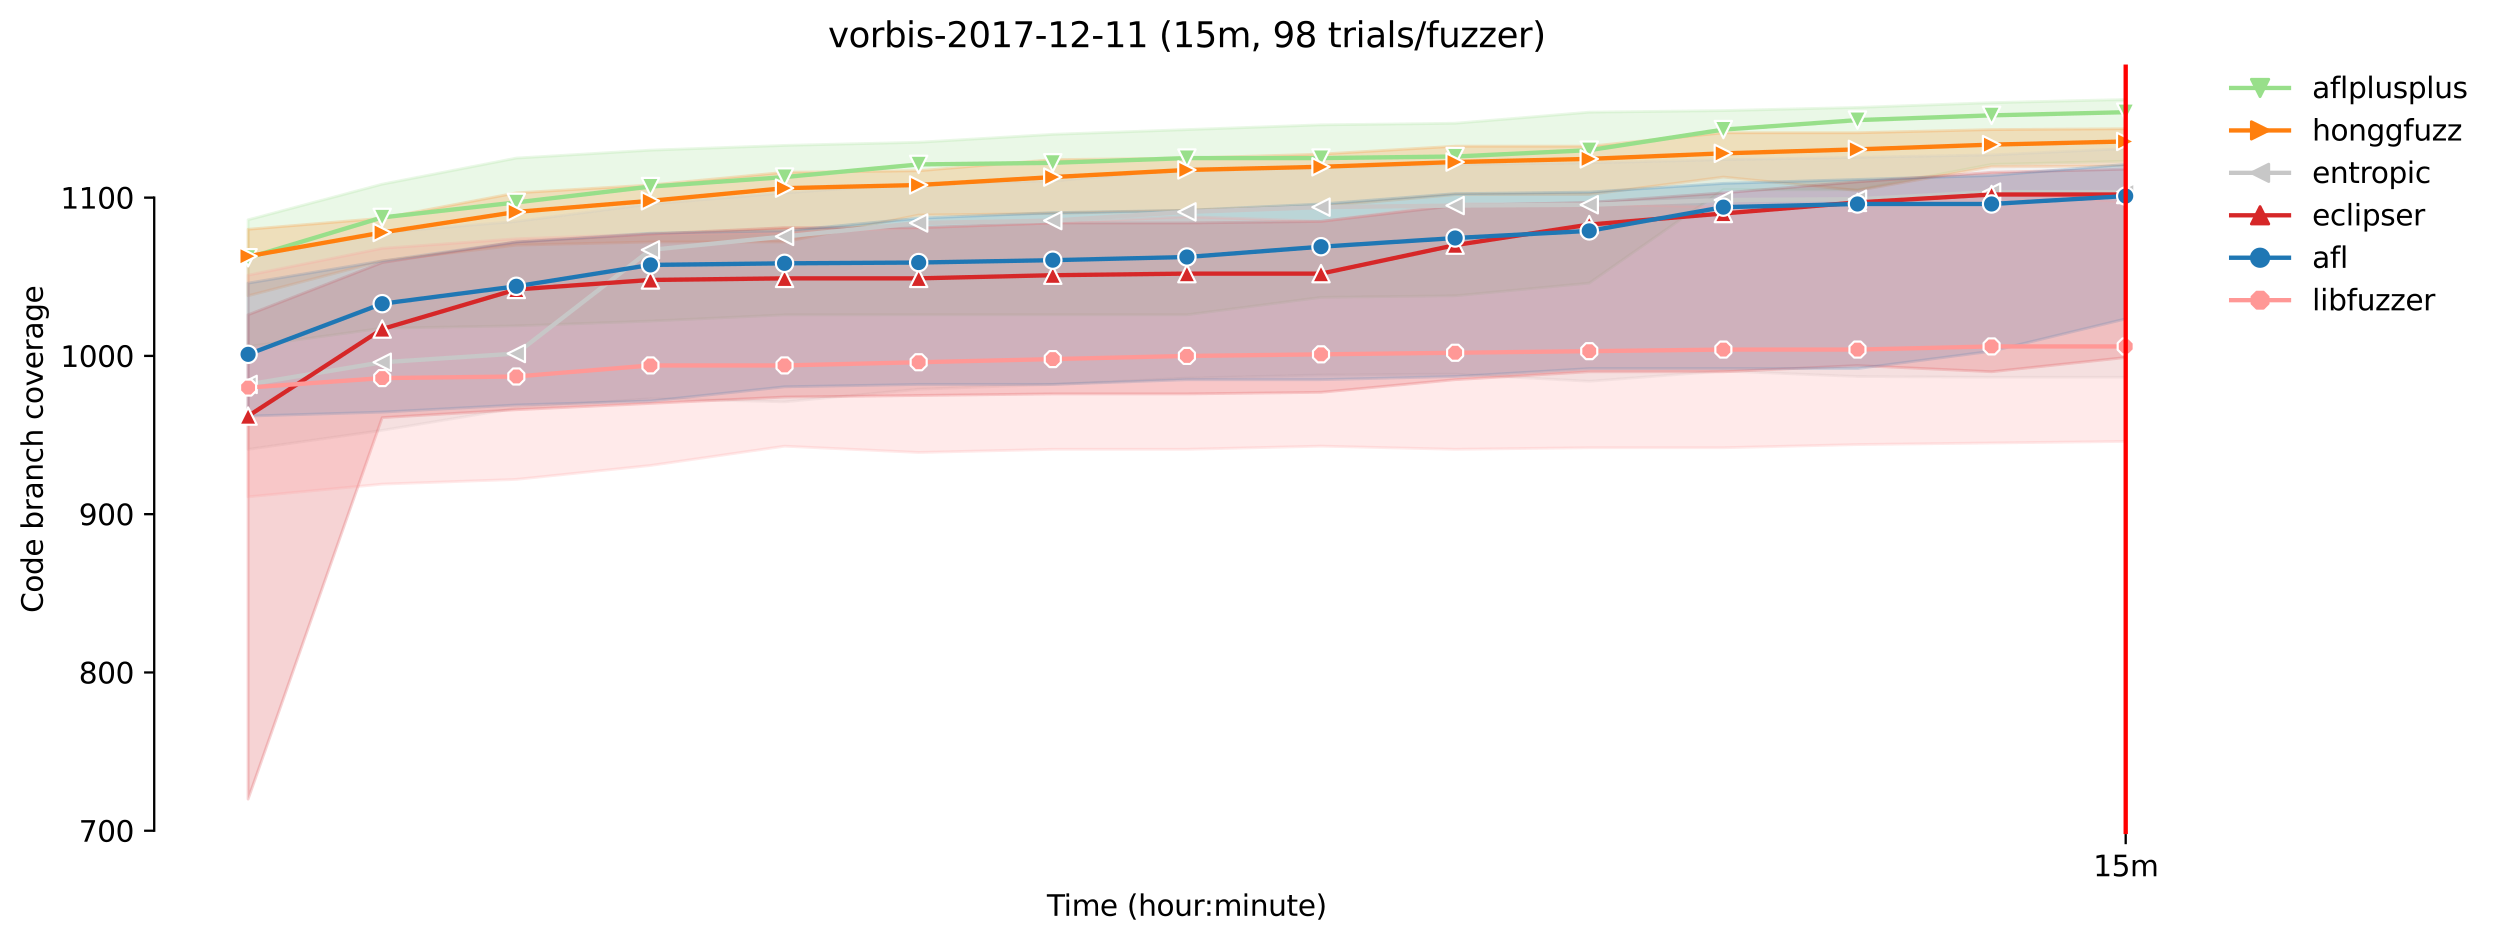 <?xml version="1.0" encoding="utf-8" standalone="no"?>
<!DOCTYPE svg PUBLIC "-//W3C//DTD SVG 1.1//EN"
  "http://www.w3.org/Graphics/SVG/1.1/DTD/svg11.dtd">
<svg height="325.986pt" version="1.1" viewBox="0 0 864.542 325.986" width="864.542pt" xmlns="http://www.w3.org/2000/svg" xmlns:xlink="http://www.w3.org/1999/xlink">
 <defs>
  <style type="text/css">*{stroke-linecap:butt;stroke-linejoin:round;}</style>
 </defs>
 <g id="figure_1">
  <g id="patch_1">
   <path d="M 0 325.986 
L 864.542 325.986 
L 864.542 0 
L 0 0 
z
" style="fill:#ffffff;"/>
  </g>
  <g id="axes_1">
   <g id="patch_2">
    <path d="M 53.328 288.43 
L 767.568 288.43 
L 767.568 22.318 
L 53.328 22.318 
z
" style="fill:#ffffff;"/>
   </g>
   <g id="PolyCollection_1">
    <defs>
     <path d="M 85.794 -249.975 
L 85.794 -206.148 
L 132.173 -212.483 
L 178.552 -213.304 
L 224.931 -214.946 
L 271.31 -217.108 
L 317.69 -217.135 
L 364.069 -217.135 
L 410.448 -217.135 
L 456.827 -223.156 
L 503.207 -223.703 
L 549.586 -228.082 
L 595.965 -260.374 
L 642.344 -260.374 
L 688.723 -269.132 
L 735.103 -270.226 
L 735.103 -291.572 
L 735.103 -291.572 
L 688.723 -290.478 
L 642.344 -288.836 
L 595.965 -287.741 
L 549.586 -287.194 
L 503.207 -283.362 
L 456.827 -282.815 
L 410.448 -281.173 
L 364.069 -279.531 
L 317.69 -276.794 
L 271.31 -275.7 
L 224.931 -274.058 
L 178.552 -271.321 
L 132.173 -262.297 
L 85.794 -249.975 
z
" id="m842dcd354e" style="stroke:#98df8a;stroke-opacity:0.2;"/>
    </defs>
    <g clip-path="url(#pc63c7ce8e8)">
     <use style="fill:#98df8a;fill-opacity:0.2;stroke:#98df8a;stroke-opacity:0.2;" x="0" xlink:href="#m842dcd354e" y="325.986"/>
    </g>
   </g>
   <g id="PolyCollection_2">
    <defs>
     <path d="M 85.794 -246.691 
L 85.794 -223.703 
L 132.173 -235.745 
L 178.552 -241.218 
L 224.931 -242.313 
L 271.31 -242.313 
L 317.69 -251.617 
L 364.069 -252.164 
L 410.448 -253.259 
L 456.827 -254.627 
L 503.207 -258.705 
L 549.586 -258.732 
L 595.965 -264.753 
L 642.344 -260.101 
L 688.723 -268.304 
L 735.103 -268.584 
L 735.103 -281.447 
L 735.103 -281.447 
L 688.723 -281.173 
L 642.344 -280.078 
L 595.965 -280.078 
L 549.586 -275.426 
L 503.207 -275.426 
L 456.827 -272.696 
L 410.448 -271.321 
L 364.069 -270.774 
L 317.69 -266.942 
L 271.31 -266.395 
L 224.931 -262.016 
L 178.552 -259.28 
L 132.173 -250.522 
L 85.794 -246.691 
z
" id="m8d8777bba5" style="stroke:#ff7f0e;stroke-opacity:0.2;"/>
    </defs>
    <g clip-path="url(#pc63c7ce8e8)">
     <use style="fill:#ff7f0e;fill-opacity:0.2;stroke:#ff7f0e;stroke-opacity:0.2;" x="0" xlink:href="#m8d8777bba5" y="325.986"/>
    </g>
   </g>
   <g id="PolyCollection_3">
    <defs>
     <path d="M 85.794 -237.387 
L 85.794 -170.612 
L 132.173 -177.18 
L 178.552 -184.843 
L 224.931 -188.127 
L 271.31 -187.032 
L 317.69 -191.411 
L 364.069 -193.053 
L 410.448 -195.242 
L 456.827 -196.337 
L 503.207 -196.61 
L 549.586 -194.147 
L 595.965 -197.691 
L 642.344 -195.789 
L 688.723 -195.516 
L 735.103 -195.516 
L 735.103 -274.605 
L 735.103 -274.605 
L 688.723 -272.416 
L 642.344 -271.595 
L 595.965 -270.774 
L 549.586 -269.679 
L 503.207 -269.132 
L 456.827 -268.037 
L 410.448 -267.49 
L 364.069 -263.385 
L 317.69 -262.564 
L 271.31 -259.28 
L 224.931 -255.448 
L 178.552 -249.428 
L 132.173 -245.597 
L 85.794 -237.387 
z
" id="m5b568b1b84" style="stroke:#c7c7c7;stroke-opacity:0.2;"/>
    </defs>
    <g clip-path="url(#pc63c7ce8e8)">
     <use style="fill:#c7c7c7;fill-opacity:0.2;stroke:#c7c7c7;stroke-opacity:0.2;" x="0" xlink:href="#m5b568b1b84" y="325.986"/>
    </g>
   </g>
   <g id="PolyCollection_4">
    <defs>
     <path d="M 85.794 -217.135 
L 85.794 -49.652 
L 132.173 -181.559 
L 178.552 -184.296 
L 224.931 -186.485 
L 271.31 -188.674 
L 317.69 -189.221 
L 364.069 -189.769 
L 410.448 -189.769 
L 456.827 -190.316 
L 503.207 -194.695 
L 549.586 -197.431 
L 595.965 -197.431 
L 642.344 -199.566 
L 688.723 -197.431 
L 735.103 -202.357 
L 735.103 -267.49 
L 735.103 -267.49 
L 688.723 -266.395 
L 642.344 -263.111 
L 595.965 -259.28 
L 549.586 -255.996 
L 503.207 -254.901 
L 456.827 -249.428 
L 410.448 -248.88 
L 364.069 -248.88 
L 317.69 -247.238 
L 271.31 -247.238 
L 224.931 -245.049 
L 178.552 -242.313 
L 132.173 -235.197 
L 85.794 -217.135 
z
" id="me58ae7ec68" style="stroke:#d62728;stroke-opacity:0.2;"/>
    </defs>
    <g clip-path="url(#pc63c7ce8e8)">
     <use style="fill:#d62728;fill-opacity:0.2;stroke:#d62728;stroke-opacity:0.2;" x="0" xlink:href="#me58ae7ec68" y="325.986"/>
    </g>
   </g>
   <g id="PolyCollection_5">
    <defs>
     <path d="M 85.794 -228.082 
L 85.794 -182.106 
L 132.173 -183.475 
L 178.552 -185.937 
L 224.931 -187.306 
L 271.31 -192.232 
L 317.69 -193.053 
L 364.069 -193.053 
L 410.448 -194.688 
L 456.827 -194.695 
L 503.207 -195.789 
L 549.586 -198.526 
L 595.965 -198.526 
L 642.344 -198.526 
L 688.723 -204.54 
L 735.103 -215.719 
L 735.103 -269.132 
L 735.103 -269.132 
L 688.723 -265.3 
L 642.344 -263.932 
L 595.965 -262.564 
L 549.586 -259.553 
L 503.207 -259.013 
L 456.827 -255.448 
L 410.448 -253.259 
L 364.069 -252.438 
L 317.69 -250.522 
L 271.31 -246.144 
L 224.931 -245.323 
L 178.552 -242.319 
L 132.173 -235.745 
L 85.794 -228.082 
z
" id="mf2847ad785" style="stroke:#1f77b4;stroke-opacity:0.2;"/>
    </defs>
    <g clip-path="url(#pc63c7ce8e8)">
     <use style="fill:#1f77b4;fill-opacity:0.2;stroke:#1f77b4;stroke-opacity:0.2;" x="0" xlink:href="#mf2847ad785" y="325.986"/>
    </g>
   </g>
   <g id="PolyCollection_6">
    <defs>
     <path d="M 85.794 -230.819 
L 85.794 -154.192 
L 132.173 -158.571 
L 178.552 -160.213 
L 224.931 -165.029 
L 271.31 -171.693 
L 317.69 -169.518 
L 364.069 -170.612 
L 410.448 -170.612 
L 456.827 -171.707 
L 503.207 -170.612 
L 549.586 -171.16 
L 595.965 -171.16 
L 642.344 -172.254 
L 688.723 -172.802 
L 735.103 -173.349 
L 735.103 -256.105 
L 735.103 -256.105 
L 688.723 -259.827 
L 642.344 -255.448 
L 595.965 -254.354 
L 549.586 -255.448 
L 503.207 -255.448 
L 456.827 -249.428 
L 410.448 -251.07 
L 364.069 -248.88 
L 317.69 -247.238 
L 271.31 -245.597 
L 224.931 -245.049 
L 178.552 -243.407 
L 132.173 -240.123 
L 85.794 -230.819 
z
" id="m3a91e98e89" style="stroke:#ff9896;stroke-opacity:0.2;"/>
    </defs>
    <g clip-path="url(#pc63c7ce8e8)">
     <use style="fill:#ff9896;fill-opacity:0.2;stroke:#ff9896;stroke-opacity:0.2;" x="0" xlink:href="#m3a91e98e89" y="325.986"/>
    </g>
   </g>
   <g id="matplotlib.axis_1">
    <g id="xtick_1">
     <g id="line2d_1">
      <defs>
       <path d="M 0 0 
L 0 3.5 
" id="mc7920c61cc" style="stroke:#000000;stroke-width:0.8;"/>
      </defs>
      <g>
       <use style="stroke:#000000;stroke-width:0.8;" x="735.103" xlink:href="#mc7920c61cc" y="288.43"/>
      </g>
     </g>
     <g id="text_1">
      <!-- 15m -->
      <g transform="translate(723.87 303.029)scale(0.1 -0.1)">
       <defs>
        <path d="M 794 531 
L 1825 531 
L 1825 4091 
L 703 3866 
L 703 4441 
L 1819 4666 
L 2450 4666 
L 2450 531 
L 3481 531 
L 3481 0 
L 794 0 
L 794 531 
z
" id="DejaVuSans-31" transform="scale(0.016)"/>
        <path d="M 691 4666 
L 3169 4666 
L 3169 4134 
L 1269 4134 
L 1269 2991 
Q 1406 3038 1543 3061 
Q 1681 3084 1819 3084 
Q 2600 3084 3056 2656 
Q 3513 2228 3513 1497 
Q 3513 744 3044 326 
Q 2575 -91 1722 -91 
Q 1428 -91 1123 -41 
Q 819 9 494 109 
L 494 744 
Q 775 591 1075 516 
Q 1375 441 1709 441 
Q 2250 441 2565 725 
Q 2881 1009 2881 1497 
Q 2881 1984 2565 2268 
Q 2250 2553 1709 2553 
Q 1456 2553 1204 2497 
Q 953 2441 691 2322 
L 691 4666 
z
" id="DejaVuSans-35" transform="scale(0.016)"/>
        <path d="M 3328 2828 
Q 3544 3216 3844 3400 
Q 4144 3584 4550 3584 
Q 5097 3584 5394 3201 
Q 5691 2819 5691 2113 
L 5691 0 
L 5113 0 
L 5113 2094 
Q 5113 2597 4934 2840 
Q 4756 3084 4391 3084 
Q 3944 3084 3684 2787 
Q 3425 2491 3425 1978 
L 3425 0 
L 2847 0 
L 2847 2094 
Q 2847 2600 2669 2842 
Q 2491 3084 2119 3084 
Q 1678 3084 1418 2786 
Q 1159 2488 1159 1978 
L 1159 0 
L 581 0 
L 581 3500 
L 1159 3500 
L 1159 2956 
Q 1356 3278 1631 3431 
Q 1906 3584 2284 3584 
Q 2666 3584 2933 3390 
Q 3200 3197 3328 2828 
z
" id="DejaVuSans-6d" transform="scale(0.016)"/>
       </defs>
       <use xlink:href="#DejaVuSans-31"/>
       <use x="63.623" xlink:href="#DejaVuSans-35"/>
       <use x="127.246" xlink:href="#DejaVuSans-6d"/>
      </g>
     </g>
    </g>
    <g id="text_2">
     <!-- Time (hour:minute) -->
     <g transform="translate(362.041 316.707)scale(0.1 -0.1)">
      <defs>
       <path d="M -19 4666 
L 3928 4666 
L 3928 4134 
L 2272 4134 
L 2272 0 
L 1638 0 
L 1638 4134 
L -19 4134 
L -19 4666 
z
" id="DejaVuSans-54" transform="scale(0.016)"/>
       <path d="M 603 3500 
L 1178 3500 
L 1178 0 
L 603 0 
L 603 3500 
z
M 603 4863 
L 1178 4863 
L 1178 4134 
L 603 4134 
L 603 4863 
z
" id="DejaVuSans-69" transform="scale(0.016)"/>
       <path d="M 3597 1894 
L 3597 1613 
L 953 1613 
Q 991 1019 1311 708 
Q 1631 397 2203 397 
Q 2534 397 2845 478 
Q 3156 559 3463 722 
L 3463 178 
Q 3153 47 2828 -22 
Q 2503 -91 2169 -91 
Q 1331 -91 842 396 
Q 353 884 353 1716 
Q 353 2575 817 3079 
Q 1281 3584 2069 3584 
Q 2775 3584 3186 3129 
Q 3597 2675 3597 1894 
z
M 3022 2063 
Q 3016 2534 2758 2815 
Q 2500 3097 2075 3097 
Q 1594 3097 1305 2825 
Q 1016 2553 972 2059 
L 3022 2063 
z
" id="DejaVuSans-65" transform="scale(0.016)"/>
       <path id="DejaVuSans-20" transform="scale(0.016)"/>
       <path d="M 1984 4856 
Q 1566 4138 1362 3434 
Q 1159 2731 1159 2009 
Q 1159 1288 1364 580 
Q 1569 -128 1984 -844 
L 1484 -844 
Q 1016 -109 783 600 
Q 550 1309 550 2009 
Q 550 2706 781 3412 
Q 1013 4119 1484 4856 
L 1984 4856 
z
" id="DejaVuSans-28" transform="scale(0.016)"/>
       <path d="M 3513 2113 
L 3513 0 
L 2938 0 
L 2938 2094 
Q 2938 2591 2744 2837 
Q 2550 3084 2163 3084 
Q 1697 3084 1428 2787 
Q 1159 2491 1159 1978 
L 1159 0 
L 581 0 
L 581 4863 
L 1159 4863 
L 1159 2956 
Q 1366 3272 1645 3428 
Q 1925 3584 2291 3584 
Q 2894 3584 3203 3211 
Q 3513 2838 3513 2113 
z
" id="DejaVuSans-68" transform="scale(0.016)"/>
       <path d="M 1959 3097 
Q 1497 3097 1228 2736 
Q 959 2375 959 1747 
Q 959 1119 1226 758 
Q 1494 397 1959 397 
Q 2419 397 2687 759 
Q 2956 1122 2956 1747 
Q 2956 2369 2687 2733 
Q 2419 3097 1959 3097 
z
M 1959 3584 
Q 2709 3584 3137 3096 
Q 3566 2609 3566 1747 
Q 3566 888 3137 398 
Q 2709 -91 1959 -91 
Q 1206 -91 779 398 
Q 353 888 353 1747 
Q 353 2609 779 3096 
Q 1206 3584 1959 3584 
z
" id="DejaVuSans-6f" transform="scale(0.016)"/>
       <path d="M 544 1381 
L 544 3500 
L 1119 3500 
L 1119 1403 
Q 1119 906 1312 657 
Q 1506 409 1894 409 
Q 2359 409 2629 706 
Q 2900 1003 2900 1516 
L 2900 3500 
L 3475 3500 
L 3475 0 
L 2900 0 
L 2900 538 
Q 2691 219 2414 64 
Q 2138 -91 1772 -91 
Q 1169 -91 856 284 
Q 544 659 544 1381 
z
M 1991 3584 
L 1991 3584 
z
" id="DejaVuSans-75" transform="scale(0.016)"/>
       <path d="M 2631 2963 
Q 2534 3019 2420 3045 
Q 2306 3072 2169 3072 
Q 1681 3072 1420 2755 
Q 1159 2438 1159 1844 
L 1159 0 
L 581 0 
L 581 3500 
L 1159 3500 
L 1159 2956 
Q 1341 3275 1631 3429 
Q 1922 3584 2338 3584 
Q 2397 3584 2469 3576 
Q 2541 3569 2628 3553 
L 2631 2963 
z
" id="DejaVuSans-72" transform="scale(0.016)"/>
       <path d="M 750 794 
L 1409 794 
L 1409 0 
L 750 0 
L 750 794 
z
M 750 3309 
L 1409 3309 
L 1409 2516 
L 750 2516 
L 750 3309 
z
" id="DejaVuSans-3a" transform="scale(0.016)"/>
       <path d="M 3513 2113 
L 3513 0 
L 2938 0 
L 2938 2094 
Q 2938 2591 2744 2837 
Q 2550 3084 2163 3084 
Q 1697 3084 1428 2787 
Q 1159 2491 1159 1978 
L 1159 0 
L 581 0 
L 581 3500 
L 1159 3500 
L 1159 2956 
Q 1366 3272 1645 3428 
Q 1925 3584 2291 3584 
Q 2894 3584 3203 3211 
Q 3513 2838 3513 2113 
z
" id="DejaVuSans-6e" transform="scale(0.016)"/>
       <path d="M 1172 4494 
L 1172 3500 
L 2356 3500 
L 2356 3053 
L 1172 3053 
L 1172 1153 
Q 1172 725 1289 603 
Q 1406 481 1766 481 
L 2356 481 
L 2356 0 
L 1766 0 
Q 1100 0 847 248 
Q 594 497 594 1153 
L 594 3053 
L 172 3053 
L 172 3500 
L 594 3500 
L 594 4494 
L 1172 4494 
z
" id="DejaVuSans-74" transform="scale(0.016)"/>
       <path d="M 513 4856 
L 1013 4856 
Q 1481 4119 1714 3412 
Q 1947 2706 1947 2009 
Q 1947 1309 1714 600 
Q 1481 -109 1013 -844 
L 513 -844 
Q 928 -128 1133 580 
Q 1338 1288 1338 2009 
Q 1338 2731 1133 3434 
Q 928 4138 513 4856 
z
" id="DejaVuSans-29" transform="scale(0.016)"/>
      </defs>
      <use xlink:href="#DejaVuSans-54"/>
      <use x="57.959" xlink:href="#DejaVuSans-69"/>
      <use x="85.742" xlink:href="#DejaVuSans-6d"/>
      <use x="183.154" xlink:href="#DejaVuSans-65"/>
      <use x="244.678" xlink:href="#DejaVuSans-20"/>
      <use x="276.465" xlink:href="#DejaVuSans-28"/>
      <use x="315.479" xlink:href="#DejaVuSans-68"/>
      <use x="378.857" xlink:href="#DejaVuSans-6f"/>
      <use x="440.039" xlink:href="#DejaVuSans-75"/>
      <use x="503.418" xlink:href="#DejaVuSans-72"/>
      <use x="542.781" xlink:href="#DejaVuSans-3a"/>
      <use x="576.473" xlink:href="#DejaVuSans-6d"/>
      <use x="673.885" xlink:href="#DejaVuSans-69"/>
      <use x="701.668" xlink:href="#DejaVuSans-6e"/>
      <use x="765.047" xlink:href="#DejaVuSans-75"/>
      <use x="828.426" xlink:href="#DejaVuSans-74"/>
      <use x="867.635" xlink:href="#DejaVuSans-65"/>
      <use x="929.158" xlink:href="#DejaVuSans-29"/>
     </g>
    </g>
   </g>
   <g id="matplotlib.axis_2">
    <g id="ytick_1">
     <g id="line2d_2">
      <defs>
       <path d="M 0 0 
L -3.5 0 
" id="m3bf1f9159a" style="stroke:#000000;stroke-width:0.8;"/>
      </defs>
      <g>
       <use style="stroke:#000000;stroke-width:0.8;" x="53.328" xlink:href="#m3bf1f9159a" y="287.281"/>
      </g>
     </g>
     <g id="text_3">
      <!-- 700 -->
      <g transform="translate(27.241 291.08)scale(0.1 -0.1)">
       <defs>
        <path d="M 525 4666 
L 3525 4666 
L 3525 4397 
L 1831 0 
L 1172 0 
L 2766 4134 
L 525 4134 
L 525 4666 
z
" id="DejaVuSans-37" transform="scale(0.016)"/>
        <path d="M 2034 4250 
Q 1547 4250 1301 3770 
Q 1056 3291 1056 2328 
Q 1056 1369 1301 889 
Q 1547 409 2034 409 
Q 2525 409 2770 889 
Q 3016 1369 3016 2328 
Q 3016 3291 2770 3770 
Q 2525 4250 2034 4250 
z
M 2034 4750 
Q 2819 4750 3233 4129 
Q 3647 3509 3647 2328 
Q 3647 1150 3233 529 
Q 2819 -91 2034 -91 
Q 1250 -91 836 529 
Q 422 1150 422 2328 
Q 422 3509 836 4129 
Q 1250 4750 2034 4750 
z
" id="DejaVuSans-30" transform="scale(0.016)"/>
       </defs>
       <use xlink:href="#DejaVuSans-37"/>
       <use x="63.623" xlink:href="#DejaVuSans-30"/>
       <use x="127.246" xlink:href="#DejaVuSans-30"/>
      </g>
     </g>
    </g>
    <g id="ytick_2">
     <g id="line2d_3">
      <g>
       <use style="stroke:#000000;stroke-width:0.8;" x="53.328" xlink:href="#m3bf1f9159a" y="232.548"/>
      </g>
     </g>
     <g id="text_4">
      <!-- 800 -->
      <g transform="translate(27.241 236.347)scale(0.1 -0.1)">
       <defs>
        <path d="M 2034 2216 
Q 1584 2216 1326 1975 
Q 1069 1734 1069 1313 
Q 1069 891 1326 650 
Q 1584 409 2034 409 
Q 2484 409 2743 651 
Q 3003 894 3003 1313 
Q 3003 1734 2745 1975 
Q 2488 2216 2034 2216 
z
M 1403 2484 
Q 997 2584 770 2862 
Q 544 3141 544 3541 
Q 544 4100 942 4425 
Q 1341 4750 2034 4750 
Q 2731 4750 3128 4425 
Q 3525 4100 3525 3541 
Q 3525 3141 3298 2862 
Q 3072 2584 2669 2484 
Q 3125 2378 3379 2068 
Q 3634 1759 3634 1313 
Q 3634 634 3220 271 
Q 2806 -91 2034 -91 
Q 1263 -91 848 271 
Q 434 634 434 1313 
Q 434 1759 690 2068 
Q 947 2378 1403 2484 
z
M 1172 3481 
Q 1172 3119 1398 2916 
Q 1625 2713 2034 2713 
Q 2441 2713 2670 2916 
Q 2900 3119 2900 3481 
Q 2900 3844 2670 4047 
Q 2441 4250 2034 4250 
Q 1625 4250 1398 4047 
Q 1172 3844 1172 3481 
z
" id="DejaVuSans-38" transform="scale(0.016)"/>
       </defs>
       <use xlink:href="#DejaVuSans-38"/>
       <use x="63.623" xlink:href="#DejaVuSans-30"/>
       <use x="127.246" xlink:href="#DejaVuSans-30"/>
      </g>
     </g>
    </g>
    <g id="ytick_3">
     <g id="line2d_4">
      <g>
       <use style="stroke:#000000;stroke-width:0.8;" x="53.328" xlink:href="#m3bf1f9159a" y="177.815"/>
      </g>
     </g>
     <g id="text_5">
      <!-- 900 -->
      <g transform="translate(27.241 181.614)scale(0.1 -0.1)">
       <defs>
        <path d="M 703 97 
L 703 672 
Q 941 559 1184 500 
Q 1428 441 1663 441 
Q 2288 441 2617 861 
Q 2947 1281 2994 2138 
Q 2813 1869 2534 1725 
Q 2256 1581 1919 1581 
Q 1219 1581 811 2004 
Q 403 2428 403 3163 
Q 403 3881 828 4315 
Q 1253 4750 1959 4750 
Q 2769 4750 3195 4129 
Q 3622 3509 3622 2328 
Q 3622 1225 3098 567 
Q 2575 -91 1691 -91 
Q 1453 -91 1209 -44 
Q 966 3 703 97 
z
M 1959 2075 
Q 2384 2075 2632 2365 
Q 2881 2656 2881 3163 
Q 2881 3666 2632 3958 
Q 2384 4250 1959 4250 
Q 1534 4250 1286 3958 
Q 1038 3666 1038 3163 
Q 1038 2656 1286 2365 
Q 1534 2075 1959 2075 
z
" id="DejaVuSans-39" transform="scale(0.016)"/>
       </defs>
       <use xlink:href="#DejaVuSans-39"/>
       <use x="63.623" xlink:href="#DejaVuSans-30"/>
       <use x="127.246" xlink:href="#DejaVuSans-30"/>
      </g>
     </g>
    </g>
    <g id="ytick_4">
     <g id="line2d_5">
      <g>
       <use style="stroke:#000000;stroke-width:0.8;" x="53.328" xlink:href="#m3bf1f9159a" y="123.082"/>
      </g>
     </g>
     <g id="text_6">
      <!-- 1000 -->
      <g transform="translate(20.878 126.881)scale(0.1 -0.1)">
       <use xlink:href="#DejaVuSans-31"/>
       <use x="63.623" xlink:href="#DejaVuSans-30"/>
       <use x="127.246" xlink:href="#DejaVuSans-30"/>
       <use x="190.869" xlink:href="#DejaVuSans-30"/>
      </g>
     </g>
    </g>
    <g id="ytick_5">
     <g id="line2d_6">
      <g>
       <use style="stroke:#000000;stroke-width:0.8;" x="53.328" xlink:href="#m3bf1f9159a" y="68.349"/>
      </g>
     </g>
     <g id="text_7">
      <!-- 1100 -->
      <g transform="translate(20.878 72.148)scale(0.1 -0.1)">
       <use xlink:href="#DejaVuSans-31"/>
       <use x="63.623" xlink:href="#DejaVuSans-31"/>
       <use x="127.246" xlink:href="#DejaVuSans-30"/>
       <use x="190.869" xlink:href="#DejaVuSans-30"/>
      </g>
     </g>
    </g>
    <g id="text_8">
     <!-- Code branch coverage -->
     <g transform="translate(14.798 211.949)rotate(-90)scale(0.1 -0.1)">
      <defs>
       <path d="M 4122 4306 
L 4122 3641 
Q 3803 3938 3442 4084 
Q 3081 4231 2675 4231 
Q 1875 4231 1450 3742 
Q 1025 3253 1025 2328 
Q 1025 1406 1450 917 
Q 1875 428 2675 428 
Q 3081 428 3442 575 
Q 3803 722 4122 1019 
L 4122 359 
Q 3791 134 3420 21 
Q 3050 -91 2638 -91 
Q 1578 -91 968 557 
Q 359 1206 359 2328 
Q 359 3453 968 4101 
Q 1578 4750 2638 4750 
Q 3056 4750 3426 4639 
Q 3797 4528 4122 4306 
z
" id="DejaVuSans-43" transform="scale(0.016)"/>
       <path d="M 2906 2969 
L 2906 4863 
L 3481 4863 
L 3481 0 
L 2906 0 
L 2906 525 
Q 2725 213 2448 61 
Q 2172 -91 1784 -91 
Q 1150 -91 751 415 
Q 353 922 353 1747 
Q 353 2572 751 3078 
Q 1150 3584 1784 3584 
Q 2172 3584 2448 3432 
Q 2725 3281 2906 2969 
z
M 947 1747 
Q 947 1113 1208 752 
Q 1469 391 1925 391 
Q 2381 391 2643 752 
Q 2906 1113 2906 1747 
Q 2906 2381 2643 2742 
Q 2381 3103 1925 3103 
Q 1469 3103 1208 2742 
Q 947 2381 947 1747 
z
" id="DejaVuSans-64" transform="scale(0.016)"/>
       <path d="M 3116 1747 
Q 3116 2381 2855 2742 
Q 2594 3103 2138 3103 
Q 1681 3103 1420 2742 
Q 1159 2381 1159 1747 
Q 1159 1113 1420 752 
Q 1681 391 2138 391 
Q 2594 391 2855 752 
Q 3116 1113 3116 1747 
z
M 1159 2969 
Q 1341 3281 1617 3432 
Q 1894 3584 2278 3584 
Q 2916 3584 3314 3078 
Q 3713 2572 3713 1747 
Q 3713 922 3314 415 
Q 2916 -91 2278 -91 
Q 1894 -91 1617 61 
Q 1341 213 1159 525 
L 1159 0 
L 581 0 
L 581 4863 
L 1159 4863 
L 1159 2969 
z
" id="DejaVuSans-62" transform="scale(0.016)"/>
       <path d="M 2194 1759 
Q 1497 1759 1228 1600 
Q 959 1441 959 1056 
Q 959 750 1161 570 
Q 1363 391 1709 391 
Q 2188 391 2477 730 
Q 2766 1069 2766 1631 
L 2766 1759 
L 2194 1759 
z
M 3341 1997 
L 3341 0 
L 2766 0 
L 2766 531 
Q 2569 213 2275 61 
Q 1981 -91 1556 -91 
Q 1019 -91 701 211 
Q 384 513 384 1019 
Q 384 1609 779 1909 
Q 1175 2209 1959 2209 
L 2766 2209 
L 2766 2266 
Q 2766 2663 2505 2880 
Q 2244 3097 1772 3097 
Q 1472 3097 1187 3025 
Q 903 2953 641 2809 
L 641 3341 
Q 956 3463 1253 3523 
Q 1550 3584 1831 3584 
Q 2591 3584 2966 3190 
Q 3341 2797 3341 1997 
z
" id="DejaVuSans-61" transform="scale(0.016)"/>
       <path d="M 3122 3366 
L 3122 2828 
Q 2878 2963 2633 3030 
Q 2388 3097 2138 3097 
Q 1578 3097 1268 2742 
Q 959 2388 959 1747 
Q 959 1106 1268 751 
Q 1578 397 2138 397 
Q 2388 397 2633 464 
Q 2878 531 3122 666 
L 3122 134 
Q 2881 22 2623 -34 
Q 2366 -91 2075 -91 
Q 1284 -91 818 406 
Q 353 903 353 1747 
Q 353 2603 823 3093 
Q 1294 3584 2113 3584 
Q 2378 3584 2631 3529 
Q 2884 3475 3122 3366 
z
" id="DejaVuSans-63" transform="scale(0.016)"/>
       <path d="M 191 3500 
L 800 3500 
L 1894 563 
L 2988 3500 
L 3597 3500 
L 2284 0 
L 1503 0 
L 191 3500 
z
" id="DejaVuSans-76" transform="scale(0.016)"/>
       <path d="M 2906 1791 
Q 2906 2416 2648 2759 
Q 2391 3103 1925 3103 
Q 1463 3103 1205 2759 
Q 947 2416 947 1791 
Q 947 1169 1205 825 
Q 1463 481 1925 481 
Q 2391 481 2648 825 
Q 2906 1169 2906 1791 
z
M 3481 434 
Q 3481 -459 3084 -895 
Q 2688 -1331 1869 -1331 
Q 1566 -1331 1297 -1286 
Q 1028 -1241 775 -1147 
L 775 -588 
Q 1028 -725 1275 -790 
Q 1522 -856 1778 -856 
Q 2344 -856 2625 -561 
Q 2906 -266 2906 331 
L 2906 616 
Q 2728 306 2450 153 
Q 2172 0 1784 0 
Q 1141 0 747 490 
Q 353 981 353 1791 
Q 353 2603 747 3093 
Q 1141 3584 1784 3584 
Q 2172 3584 2450 3431 
Q 2728 3278 2906 2969 
L 2906 3500 
L 3481 3500 
L 3481 434 
z
" id="DejaVuSans-67" transform="scale(0.016)"/>
      </defs>
      <use xlink:href="#DejaVuSans-43"/>
      <use x="69.824" xlink:href="#DejaVuSans-6f"/>
      <use x="131.006" xlink:href="#DejaVuSans-64"/>
      <use x="194.482" xlink:href="#DejaVuSans-65"/>
      <use x="256.006" xlink:href="#DejaVuSans-20"/>
      <use x="287.793" xlink:href="#DejaVuSans-62"/>
      <use x="351.27" xlink:href="#DejaVuSans-72"/>
      <use x="392.383" xlink:href="#DejaVuSans-61"/>
      <use x="453.662" xlink:href="#DejaVuSans-6e"/>
      <use x="517.041" xlink:href="#DejaVuSans-63"/>
      <use x="572.021" xlink:href="#DejaVuSans-68"/>
      <use x="635.4" xlink:href="#DejaVuSans-20"/>
      <use x="667.188" xlink:href="#DejaVuSans-63"/>
      <use x="722.168" xlink:href="#DejaVuSans-6f"/>
      <use x="783.35" xlink:href="#DejaVuSans-76"/>
      <use x="842.529" xlink:href="#DejaVuSans-65"/>
      <use x="904.053" xlink:href="#DejaVuSans-72"/>
      <use x="945.166" xlink:href="#DejaVuSans-61"/>
      <use x="1006.445" xlink:href="#DejaVuSans-67"/>
      <use x="1069.922" xlink:href="#DejaVuSans-65"/>
     </g>
    </g>
   </g>
   <g id="line2d_7">
    <path clip-path="url(#pc63c7ce8e8)" d="M 85.794 89.147 
L 132.173 75.19 
L 178.552 69.991 
L 224.931 64.517 
L 271.31 61.233 
L 317.69 56.855 
L 364.069 56.307 
L 410.448 54.665 
L 456.827 54.665 
L 503.207 54.118 
L 549.586 51.929 
L 595.965 44.813 
L 642.344 41.529 
L 688.723 39.887 
L 735.103 38.793 
" style="fill:none;stroke:#98df8a;stroke-linecap:square;stroke-width:1.5;"/>
    <defs>
     <path d="M -0 3 
L 3 -3 
L -3 -3 
z
" id="mf2bbef853d" style="stroke:#ffffff;stroke-linejoin:miter;stroke-width:0.75;"/>
    </defs>
    <g clip-path="url(#pc63c7ce8e8)">
     <use style="fill:#98df8a;stroke:#ffffff;stroke-linejoin:miter;stroke-width:0.75;" x="85.794" xlink:href="#mf2bbef853d" y="89.147"/>
     <use style="fill:#98df8a;stroke:#ffffff;stroke-linejoin:miter;stroke-width:0.75;" x="132.173" xlink:href="#mf2bbef853d" y="75.19"/>
     <use style="fill:#98df8a;stroke:#ffffff;stroke-linejoin:miter;stroke-width:0.75;" x="178.552" xlink:href="#mf2bbef853d" y="69.991"/>
     <use style="fill:#98df8a;stroke:#ffffff;stroke-linejoin:miter;stroke-width:0.75;" x="224.931" xlink:href="#mf2bbef853d" y="64.517"/>
     <use style="fill:#98df8a;stroke:#ffffff;stroke-linejoin:miter;stroke-width:0.75;" x="271.31" xlink:href="#mf2bbef853d" y="61.233"/>
     <use style="fill:#98df8a;stroke:#ffffff;stroke-linejoin:miter;stroke-width:0.75;" x="317.69" xlink:href="#mf2bbef853d" y="56.855"/>
     <use style="fill:#98df8a;stroke:#ffffff;stroke-linejoin:miter;stroke-width:0.75;" x="364.069" xlink:href="#mf2bbef853d" y="56.307"/>
     <use style="fill:#98df8a;stroke:#ffffff;stroke-linejoin:miter;stroke-width:0.75;" x="410.448" xlink:href="#mf2bbef853d" y="54.665"/>
     <use style="fill:#98df8a;stroke:#ffffff;stroke-linejoin:miter;stroke-width:0.75;" x="456.827" xlink:href="#mf2bbef853d" y="54.665"/>
     <use style="fill:#98df8a;stroke:#ffffff;stroke-linejoin:miter;stroke-width:0.75;" x="503.207" xlink:href="#mf2bbef853d" y="54.118"/>
     <use style="fill:#98df8a;stroke:#ffffff;stroke-linejoin:miter;stroke-width:0.75;" x="549.586" xlink:href="#mf2bbef853d" y="51.929"/>
     <use style="fill:#98df8a;stroke:#ffffff;stroke-linejoin:miter;stroke-width:0.75;" x="595.965" xlink:href="#mf2bbef853d" y="44.813"/>
     <use style="fill:#98df8a;stroke:#ffffff;stroke-linejoin:miter;stroke-width:0.75;" x="642.344" xlink:href="#mf2bbef853d" y="41.529"/>
     <use style="fill:#98df8a;stroke:#ffffff;stroke-linejoin:miter;stroke-width:0.75;" x="688.723" xlink:href="#mf2bbef853d" y="39.887"/>
     <use style="fill:#98df8a;stroke:#ffffff;stroke-linejoin:miter;stroke-width:0.75;" x="735.103" xlink:href="#mf2bbef853d" y="38.793"/>
    </g>
   </g>
   <g id="line2d_8">
    <path clip-path="url(#pc63c7ce8e8)" d="M 85.794 88.6 
L 132.173 80.39 
L 178.552 73.275 
L 224.931 69.443 
L 271.31 65.065 
L 317.69 63.97 
L 364.069 61.233 
L 410.448 58.77 
L 456.827 57.676 
L 503.207 56.034 
L 549.586 54.939 
L 595.965 53.023 
L 642.344 51.655 
L 688.723 50.013 
L 735.103 48.918 
" style="fill:none;stroke:#ff7f0e;stroke-linecap:square;stroke-width:1.5;"/>
    <defs>
     <path d="M 3 0 
L -3 -3 
L -3 3 
z
" id="m6bde012267" style="stroke:#ffffff;stroke-linejoin:miter;stroke-width:0.75;"/>
    </defs>
    <g clip-path="url(#pc63c7ce8e8)">
     <use style="fill:#ff7f0e;stroke:#ffffff;stroke-linejoin:miter;stroke-width:0.75;" x="85.794" xlink:href="#m6bde012267" y="88.6"/>
     <use style="fill:#ff7f0e;stroke:#ffffff;stroke-linejoin:miter;stroke-width:0.75;" x="132.173" xlink:href="#m6bde012267" y="80.39"/>
     <use style="fill:#ff7f0e;stroke:#ffffff;stroke-linejoin:miter;stroke-width:0.75;" x="178.552" xlink:href="#m6bde012267" y="73.275"/>
     <use style="fill:#ff7f0e;stroke:#ffffff;stroke-linejoin:miter;stroke-width:0.75;" x="224.931" xlink:href="#m6bde012267" y="69.443"/>
     <use style="fill:#ff7f0e;stroke:#ffffff;stroke-linejoin:miter;stroke-width:0.75;" x="271.31" xlink:href="#m6bde012267" y="65.065"/>
     <use style="fill:#ff7f0e;stroke:#ffffff;stroke-linejoin:miter;stroke-width:0.75;" x="317.69" xlink:href="#m6bde012267" y="63.97"/>
     <use style="fill:#ff7f0e;stroke:#ffffff;stroke-linejoin:miter;stroke-width:0.75;" x="364.069" xlink:href="#m6bde012267" y="61.233"/>
     <use style="fill:#ff7f0e;stroke:#ffffff;stroke-linejoin:miter;stroke-width:0.75;" x="410.448" xlink:href="#m6bde012267" y="58.77"/>
     <use style="fill:#ff7f0e;stroke:#ffffff;stroke-linejoin:miter;stroke-width:0.75;" x="456.827" xlink:href="#m6bde012267" y="57.676"/>
     <use style="fill:#ff7f0e;stroke:#ffffff;stroke-linejoin:miter;stroke-width:0.75;" x="503.207" xlink:href="#m6bde012267" y="56.034"/>
     <use style="fill:#ff7f0e;stroke:#ffffff;stroke-linejoin:miter;stroke-width:0.75;" x="549.586" xlink:href="#m6bde012267" y="54.939"/>
     <use style="fill:#ff7f0e;stroke:#ffffff;stroke-linejoin:miter;stroke-width:0.75;" x="595.965" xlink:href="#m6bde012267" y="53.023"/>
     <use style="fill:#ff7f0e;stroke:#ffffff;stroke-linejoin:miter;stroke-width:0.75;" x="642.344" xlink:href="#m6bde012267" y="51.655"/>
     <use style="fill:#ff7f0e;stroke:#ffffff;stroke-linejoin:miter;stroke-width:0.75;" x="688.723" xlink:href="#m6bde012267" y="50.013"/>
     <use style="fill:#ff7f0e;stroke:#ffffff;stroke-linejoin:miter;stroke-width:0.75;" x="735.103" xlink:href="#m6bde012267" y="48.918"/>
    </g>
   </g>
   <g id="line2d_9">
    <path clip-path="url(#pc63c7ce8e8)" d="M 85.794 132.934 
L 132.173 125.271 
L 178.552 122.261 
L 224.931 86.411 
L 271.31 81.758 
L 317.69 77.106 
L 364.069 76.285 
L 410.448 73.275 
L 456.827 71.633 
L 503.207 71.085 
L 549.586 70.812 
L 595.965 69.17 
L 642.344 68.896 
L 688.723 66.433 
L 735.103 66.433 
" style="fill:none;stroke:#c7c7c7;stroke-linecap:square;stroke-width:1.5;"/>
    <defs>
     <path d="M -3 -0 
L 3 3 
L 3 -3 
z
" id="mc5f42b611c" style="stroke:#ffffff;stroke-linejoin:miter;stroke-width:0.75;"/>
    </defs>
    <g clip-path="url(#pc63c7ce8e8)">
     <use style="fill:#c7c7c7;stroke:#ffffff;stroke-linejoin:miter;stroke-width:0.75;" x="85.794" xlink:href="#mc5f42b611c" y="132.934"/>
     <use style="fill:#c7c7c7;stroke:#ffffff;stroke-linejoin:miter;stroke-width:0.75;" x="132.173" xlink:href="#mc5f42b611c" y="125.271"/>
     <use style="fill:#c7c7c7;stroke:#ffffff;stroke-linejoin:miter;stroke-width:0.75;" x="178.552" xlink:href="#mc5f42b611c" y="122.261"/>
     <use style="fill:#c7c7c7;stroke:#ffffff;stroke-linejoin:miter;stroke-width:0.75;" x="224.931" xlink:href="#mc5f42b611c" y="86.411"/>
     <use style="fill:#c7c7c7;stroke:#ffffff;stroke-linejoin:miter;stroke-width:0.75;" x="271.31" xlink:href="#mc5f42b611c" y="81.758"/>
     <use style="fill:#c7c7c7;stroke:#ffffff;stroke-linejoin:miter;stroke-width:0.75;" x="317.69" xlink:href="#mc5f42b611c" y="77.106"/>
     <use style="fill:#c7c7c7;stroke:#ffffff;stroke-linejoin:miter;stroke-width:0.75;" x="364.069" xlink:href="#mc5f42b611c" y="76.285"/>
     <use style="fill:#c7c7c7;stroke:#ffffff;stroke-linejoin:miter;stroke-width:0.75;" x="410.448" xlink:href="#mc5f42b611c" y="73.275"/>
     <use style="fill:#c7c7c7;stroke:#ffffff;stroke-linejoin:miter;stroke-width:0.75;" x="456.827" xlink:href="#mc5f42b611c" y="71.633"/>
     <use style="fill:#c7c7c7;stroke:#ffffff;stroke-linejoin:miter;stroke-width:0.75;" x="503.207" xlink:href="#mc5f42b611c" y="71.085"/>
     <use style="fill:#c7c7c7;stroke:#ffffff;stroke-linejoin:miter;stroke-width:0.75;" x="549.586" xlink:href="#mc5f42b611c" y="70.812"/>
     <use style="fill:#c7c7c7;stroke:#ffffff;stroke-linejoin:miter;stroke-width:0.75;" x="595.965" xlink:href="#mc5f42b611c" y="69.17"/>
     <use style="fill:#c7c7c7;stroke:#ffffff;stroke-linejoin:miter;stroke-width:0.75;" x="642.344" xlink:href="#mc5f42b611c" y="68.896"/>
     <use style="fill:#c7c7c7;stroke:#ffffff;stroke-linejoin:miter;stroke-width:0.75;" x="688.723" xlink:href="#mc5f42b611c" y="66.433"/>
     <use style="fill:#c7c7c7;stroke:#ffffff;stroke-linejoin:miter;stroke-width:0.75;" x="735.103" xlink:href="#mc5f42b611c" y="66.433"/>
    </g>
   </g>
   <g id="line2d_10">
    <path clip-path="url(#pc63c7ce8e8)" d="M 85.794 143.88 
L 132.173 113.777 
L 178.552 100.094 
L 224.931 96.81 
L 271.31 96.262 
L 317.69 96.262 
L 364.069 95.168 
L 410.448 94.62 
L 456.827 94.62 
L 503.207 84.769 
L 549.586 77.653 
L 595.965 73.822 
L 642.344 69.991 
L 688.723 67.254 
L 735.103 67.254 
" style="fill:none;stroke:#d62728;stroke-linecap:square;stroke-width:1.5;"/>
    <defs>
     <path d="M 0 -3 
L -3 3 
L 3 3 
z
" id="m1a823dd44a" style="stroke:#ffffff;stroke-linejoin:miter;stroke-width:0.75;"/>
    </defs>
    <g clip-path="url(#pc63c7ce8e8)">
     <use style="fill:#d62728;stroke:#ffffff;stroke-linejoin:miter;stroke-width:0.75;" x="85.794" xlink:href="#m1a823dd44a" y="143.88"/>
     <use style="fill:#d62728;stroke:#ffffff;stroke-linejoin:miter;stroke-width:0.75;" x="132.173" xlink:href="#m1a823dd44a" y="113.777"/>
     <use style="fill:#d62728;stroke:#ffffff;stroke-linejoin:miter;stroke-width:0.75;" x="178.552" xlink:href="#m1a823dd44a" y="100.094"/>
     <use style="fill:#d62728;stroke:#ffffff;stroke-linejoin:miter;stroke-width:0.75;" x="224.931" xlink:href="#m1a823dd44a" y="96.81"/>
     <use style="fill:#d62728;stroke:#ffffff;stroke-linejoin:miter;stroke-width:0.75;" x="271.31" xlink:href="#m1a823dd44a" y="96.262"/>
     <use style="fill:#d62728;stroke:#ffffff;stroke-linejoin:miter;stroke-width:0.75;" x="317.69" xlink:href="#m1a823dd44a" y="96.262"/>
     <use style="fill:#d62728;stroke:#ffffff;stroke-linejoin:miter;stroke-width:0.75;" x="364.069" xlink:href="#m1a823dd44a" y="95.168"/>
     <use style="fill:#d62728;stroke:#ffffff;stroke-linejoin:miter;stroke-width:0.75;" x="410.448" xlink:href="#m1a823dd44a" y="94.62"/>
     <use style="fill:#d62728;stroke:#ffffff;stroke-linejoin:miter;stroke-width:0.75;" x="456.827" xlink:href="#m1a823dd44a" y="94.62"/>
     <use style="fill:#d62728;stroke:#ffffff;stroke-linejoin:miter;stroke-width:0.75;" x="503.207" xlink:href="#m1a823dd44a" y="84.769"/>
     <use style="fill:#d62728;stroke:#ffffff;stroke-linejoin:miter;stroke-width:0.75;" x="549.586" xlink:href="#m1a823dd44a" y="77.653"/>
     <use style="fill:#d62728;stroke:#ffffff;stroke-linejoin:miter;stroke-width:0.75;" x="595.965" xlink:href="#m1a823dd44a" y="73.822"/>
     <use style="fill:#d62728;stroke:#ffffff;stroke-linejoin:miter;stroke-width:0.75;" x="642.344" xlink:href="#m1a823dd44a" y="69.991"/>
     <use style="fill:#d62728;stroke:#ffffff;stroke-linejoin:miter;stroke-width:0.75;" x="688.723" xlink:href="#m1a823dd44a" y="67.254"/>
     <use style="fill:#d62728;stroke:#ffffff;stroke-linejoin:miter;stroke-width:0.75;" x="735.103" xlink:href="#m1a823dd44a" y="67.254"/>
    </g>
   </g>
   <g id="line2d_11">
    <path clip-path="url(#pc63c7ce8e8)" d="M 85.794 122.534 
L 132.173 105.02 
L 178.552 98.999 
L 224.931 91.61 
L 271.31 91.063 
L 317.69 90.789 
L 364.069 89.968 
L 410.448 88.873 
L 456.827 85.316 
L 503.207 82.306 
L 549.586 79.843 
L 595.965 71.633 
L 642.344 70.538 
L 688.723 70.538 
L 735.103 67.801 
" style="fill:none;stroke:#1f77b4;stroke-linecap:square;stroke-width:1.5;"/>
    <defs>
     <path d="M 0 3 
C 0.796 3 1.559 2.684 2.121 2.121 
C 2.684 1.559 3 0.796 3 0 
C 3 -0.796 2.684 -1.559 2.121 -2.121 
C 1.559 -2.684 0.796 -3 0 -3 
C -0.796 -3 -1.559 -2.684 -2.121 -2.121 
C -2.684 -1.559 -3 -0.796 -3 0 
C -3 0.796 -2.684 1.559 -2.121 2.121 
C -1.559 2.684 -0.796 3 0 3 
z
" id="m13d292c54e" style="stroke:#ffffff;stroke-width:0.75;"/>
    </defs>
    <g clip-path="url(#pc63c7ce8e8)">
     <use style="fill:#1f77b4;stroke:#ffffff;stroke-width:0.75;" x="85.794" xlink:href="#m13d292c54e" y="122.534"/>
     <use style="fill:#1f77b4;stroke:#ffffff;stroke-width:0.75;" x="132.173" xlink:href="#m13d292c54e" y="105.02"/>
     <use style="fill:#1f77b4;stroke:#ffffff;stroke-width:0.75;" x="178.552" xlink:href="#m13d292c54e" y="98.999"/>
     <use style="fill:#1f77b4;stroke:#ffffff;stroke-width:0.75;" x="224.931" xlink:href="#m13d292c54e" y="91.61"/>
     <use style="fill:#1f77b4;stroke:#ffffff;stroke-width:0.75;" x="271.31" xlink:href="#m13d292c54e" y="91.063"/>
     <use style="fill:#1f77b4;stroke:#ffffff;stroke-width:0.75;" x="317.69" xlink:href="#m13d292c54e" y="90.789"/>
     <use style="fill:#1f77b4;stroke:#ffffff;stroke-width:0.75;" x="364.069" xlink:href="#m13d292c54e" y="89.968"/>
     <use style="fill:#1f77b4;stroke:#ffffff;stroke-width:0.75;" x="410.448" xlink:href="#m13d292c54e" y="88.873"/>
     <use style="fill:#1f77b4;stroke:#ffffff;stroke-width:0.75;" x="456.827" xlink:href="#m13d292c54e" y="85.316"/>
     <use style="fill:#1f77b4;stroke:#ffffff;stroke-width:0.75;" x="503.207" xlink:href="#m13d292c54e" y="82.306"/>
     <use style="fill:#1f77b4;stroke:#ffffff;stroke-width:0.75;" x="549.586" xlink:href="#m13d292c54e" y="79.843"/>
     <use style="fill:#1f77b4;stroke:#ffffff;stroke-width:0.75;" x="595.965" xlink:href="#m13d292c54e" y="71.633"/>
     <use style="fill:#1f77b4;stroke:#ffffff;stroke-width:0.75;" x="642.344" xlink:href="#m13d292c54e" y="70.538"/>
     <use style="fill:#1f77b4;stroke:#ffffff;stroke-width:0.75;" x="688.723" xlink:href="#m13d292c54e" y="70.538"/>
     <use style="fill:#1f77b4;stroke:#ffffff;stroke-width:0.75;" x="735.103" xlink:href="#m13d292c54e" y="67.801"/>
    </g>
   </g>
   <g id="line2d_12">
    <path clip-path="url(#pc63c7ce8e8)" d="M 85.794 134.028 
L 132.173 130.744 
L 178.552 130.197 
L 224.931 126.366 
L 271.31 126.366 
L 317.69 125.271 
L 364.069 124.176 
L 410.448 123.082 
L 456.827 122.534 
L 503.207 121.987 
L 549.586 121.44 
L 595.965 120.892 
L 642.344 120.892 
L 688.723 119.798 
L 735.103 119.798 
" style="fill:none;stroke:#ff9896;stroke-linecap:square;stroke-width:1.5;"/>
    <defs>
     <path d="M -1.148 -2.772 
L -2.772 -1.148 
L -2.772 1.148 
L -1.148 2.772 
L 1.148 2.772 
L 2.772 1.148 
L 2.772 -1.148 
L 1.148 -2.772 
z
" id="m91532663dc" style="stroke:#ffffff;stroke-linejoin:miter;stroke-width:0.75;"/>
    </defs>
    <g clip-path="url(#pc63c7ce8e8)">
     <use style="fill:#ff9896;stroke:#ffffff;stroke-linejoin:miter;stroke-width:0.75;" x="85.794" xlink:href="#m91532663dc" y="134.028"/>
     <use style="fill:#ff9896;stroke:#ffffff;stroke-linejoin:miter;stroke-width:0.75;" x="132.173" xlink:href="#m91532663dc" y="130.744"/>
     <use style="fill:#ff9896;stroke:#ffffff;stroke-linejoin:miter;stroke-width:0.75;" x="178.552" xlink:href="#m91532663dc" y="130.197"/>
     <use style="fill:#ff9896;stroke:#ffffff;stroke-linejoin:miter;stroke-width:0.75;" x="224.931" xlink:href="#m91532663dc" y="126.366"/>
     <use style="fill:#ff9896;stroke:#ffffff;stroke-linejoin:miter;stroke-width:0.75;" x="271.31" xlink:href="#m91532663dc" y="126.366"/>
     <use style="fill:#ff9896;stroke:#ffffff;stroke-linejoin:miter;stroke-width:0.75;" x="317.69" xlink:href="#m91532663dc" y="125.271"/>
     <use style="fill:#ff9896;stroke:#ffffff;stroke-linejoin:miter;stroke-width:0.75;" x="364.069" xlink:href="#m91532663dc" y="124.176"/>
     <use style="fill:#ff9896;stroke:#ffffff;stroke-linejoin:miter;stroke-width:0.75;" x="410.448" xlink:href="#m91532663dc" y="123.082"/>
     <use style="fill:#ff9896;stroke:#ffffff;stroke-linejoin:miter;stroke-width:0.75;" x="456.827" xlink:href="#m91532663dc" y="122.534"/>
     <use style="fill:#ff9896;stroke:#ffffff;stroke-linejoin:miter;stroke-width:0.75;" x="503.207" xlink:href="#m91532663dc" y="121.987"/>
     <use style="fill:#ff9896;stroke:#ffffff;stroke-linejoin:miter;stroke-width:0.75;" x="549.586" xlink:href="#m91532663dc" y="121.44"/>
     <use style="fill:#ff9896;stroke:#ffffff;stroke-linejoin:miter;stroke-width:0.75;" x="595.965" xlink:href="#m91532663dc" y="120.892"/>
     <use style="fill:#ff9896;stroke:#ffffff;stroke-linejoin:miter;stroke-width:0.75;" x="642.344" xlink:href="#m91532663dc" y="120.892"/>
     <use style="fill:#ff9896;stroke:#ffffff;stroke-linejoin:miter;stroke-width:0.75;" x="688.723" xlink:href="#m91532663dc" y="119.798"/>
     <use style="fill:#ff9896;stroke:#ffffff;stroke-linejoin:miter;stroke-width:0.75;" x="735.103" xlink:href="#m91532663dc" y="119.798"/>
    </g>
   </g>
   <g id="line2d_13"/>
   <g id="line2d_14"/>
   <g id="line2d_15"/>
   <g id="line2d_16"/>
   <g id="line2d_17"/>
   <g id="line2d_18"/>
   <g id="line2d_19">
    <path clip-path="url(#pc63c7ce8e8)" d="M 735.103 288.43 
L 735.103 22.318 
" style="fill:none;stroke:#ff0000;stroke-linecap:square;stroke-width:1.5;"/>
   </g>
   <g id="patch_3">
    <path d="M 53.328 287.281 
L 53.328 68.349 
" style="fill:none;stroke:#000000;stroke-linecap:square;stroke-linejoin:miter;stroke-width:0.8;"/>
   </g>
   <g id="patch_4">
    <path d="M 735.103 288.43 
L 735.103 288.43 
" style="fill:none;stroke:#000000;stroke-linecap:square;stroke-linejoin:miter;stroke-width:0.8;"/>
   </g>
   <g id="text_9">
    <!-- vorbis-2017-12-11 (15m, 98 trials/fuzzer) -->
    <g transform="translate(286.352 16.318)scale(0.12 -0.12)">
     <defs>
      <path d="M 2834 3397 
L 2834 2853 
Q 2591 2978 2328 3040 
Q 2066 3103 1784 3103 
Q 1356 3103 1142 2972 
Q 928 2841 928 2578 
Q 928 2378 1081 2264 
Q 1234 2150 1697 2047 
L 1894 2003 
Q 2506 1872 2764 1633 
Q 3022 1394 3022 966 
Q 3022 478 2636 193 
Q 2250 -91 1575 -91 
Q 1294 -91 989 -36 
Q 684 19 347 128 
L 347 722 
Q 666 556 975 473 
Q 1284 391 1588 391 
Q 1994 391 2212 530 
Q 2431 669 2431 922 
Q 2431 1156 2273 1281 
Q 2116 1406 1581 1522 
L 1381 1569 
Q 847 1681 609 1914 
Q 372 2147 372 2553 
Q 372 3047 722 3315 
Q 1072 3584 1716 3584 
Q 2034 3584 2315 3537 
Q 2597 3491 2834 3397 
z
" id="DejaVuSans-73" transform="scale(0.016)"/>
      <path d="M 313 2009 
L 1997 2009 
L 1997 1497 
L 313 1497 
L 313 2009 
z
" id="DejaVuSans-2d" transform="scale(0.016)"/>
      <path d="M 1228 531 
L 3431 531 
L 3431 0 
L 469 0 
L 469 531 
Q 828 903 1448 1529 
Q 2069 2156 2228 2338 
Q 2531 2678 2651 2914 
Q 2772 3150 2772 3378 
Q 2772 3750 2511 3984 
Q 2250 4219 1831 4219 
Q 1534 4219 1204 4116 
Q 875 4013 500 3803 
L 500 4441 
Q 881 4594 1212 4672 
Q 1544 4750 1819 4750 
Q 2544 4750 2975 4387 
Q 3406 4025 3406 3419 
Q 3406 3131 3298 2873 
Q 3191 2616 2906 2266 
Q 2828 2175 2409 1742 
Q 1991 1309 1228 531 
z
" id="DejaVuSans-32" transform="scale(0.016)"/>
      <path d="M 750 794 
L 1409 794 
L 1409 256 
L 897 -744 
L 494 -744 
L 750 256 
L 750 794 
z
" id="DejaVuSans-2c" transform="scale(0.016)"/>
      <path d="M 603 4863 
L 1178 4863 
L 1178 0 
L 603 0 
L 603 4863 
z
" id="DejaVuSans-6c" transform="scale(0.016)"/>
      <path d="M 1625 4666 
L 2156 4666 
L 531 -594 
L 0 -594 
L 1625 4666 
z
" id="DejaVuSans-2f" transform="scale(0.016)"/>
      <path d="M 2375 4863 
L 2375 4384 
L 1825 4384 
Q 1516 4384 1395 4259 
Q 1275 4134 1275 3809 
L 1275 3500 
L 2222 3500 
L 2222 3053 
L 1275 3053 
L 1275 0 
L 697 0 
L 697 3053 
L 147 3053 
L 147 3500 
L 697 3500 
L 697 3744 
Q 697 4328 969 4595 
Q 1241 4863 1831 4863 
L 2375 4863 
z
" id="DejaVuSans-66" transform="scale(0.016)"/>
      <path d="M 353 3500 
L 3084 3500 
L 3084 2975 
L 922 459 
L 3084 459 
L 3084 0 
L 275 0 
L 275 525 
L 2438 3041 
L 353 3041 
L 353 3500 
z
" id="DejaVuSans-7a" transform="scale(0.016)"/>
     </defs>
     <use xlink:href="#DejaVuSans-76"/>
     <use x="59.18" xlink:href="#DejaVuSans-6f"/>
     <use x="120.361" xlink:href="#DejaVuSans-72"/>
     <use x="161.475" xlink:href="#DejaVuSans-62"/>
     <use x="224.951" xlink:href="#DejaVuSans-69"/>
     <use x="252.734" xlink:href="#DejaVuSans-73"/>
     <use x="304.834" xlink:href="#DejaVuSans-2d"/>
     <use x="340.918" xlink:href="#DejaVuSans-32"/>
     <use x="404.541" xlink:href="#DejaVuSans-30"/>
     <use x="468.164" xlink:href="#DejaVuSans-31"/>
     <use x="531.787" xlink:href="#DejaVuSans-37"/>
     <use x="595.41" xlink:href="#DejaVuSans-2d"/>
     <use x="631.494" xlink:href="#DejaVuSans-31"/>
     <use x="695.117" xlink:href="#DejaVuSans-32"/>
     <use x="758.74" xlink:href="#DejaVuSans-2d"/>
     <use x="794.824" xlink:href="#DejaVuSans-31"/>
     <use x="858.447" xlink:href="#DejaVuSans-31"/>
     <use x="922.07" xlink:href="#DejaVuSans-20"/>
     <use x="953.857" xlink:href="#DejaVuSans-28"/>
     <use x="992.871" xlink:href="#DejaVuSans-31"/>
     <use x="1056.494" xlink:href="#DejaVuSans-35"/>
     <use x="1120.117" xlink:href="#DejaVuSans-6d"/>
     <use x="1217.529" xlink:href="#DejaVuSans-2c"/>
     <use x="1249.316" xlink:href="#DejaVuSans-20"/>
     <use x="1281.104" xlink:href="#DejaVuSans-39"/>
     <use x="1344.727" xlink:href="#DejaVuSans-38"/>
     <use x="1408.35" xlink:href="#DejaVuSans-20"/>
     <use x="1440.137" xlink:href="#DejaVuSans-74"/>
     <use x="1479.346" xlink:href="#DejaVuSans-72"/>
     <use x="1520.459" xlink:href="#DejaVuSans-69"/>
     <use x="1548.242" xlink:href="#DejaVuSans-61"/>
     <use x="1609.521" xlink:href="#DejaVuSans-6c"/>
     <use x="1637.305" xlink:href="#DejaVuSans-73"/>
     <use x="1689.404" xlink:href="#DejaVuSans-2f"/>
     <use x="1723.096" xlink:href="#DejaVuSans-66"/>
     <use x="1758.301" xlink:href="#DejaVuSans-75"/>
     <use x="1821.68" xlink:href="#DejaVuSans-7a"/>
     <use x="1874.17" xlink:href="#DejaVuSans-7a"/>
     <use x="1926.66" xlink:href="#DejaVuSans-65"/>
     <use x="1988.184" xlink:href="#DejaVuSans-72"/>
     <use x="2029.297" xlink:href="#DejaVuSans-29"/>
    </g>
   </g>
   <g id="legend_1">
    <g id="line2d_20">
     <path d="M 771.568 30.417 
L 791.568 30.417 
" style="fill:none;stroke:#98df8a;stroke-linecap:square;stroke-width:1.5;"/>
    </g>
    <g id="line2d_21">
     <defs>
      <path d="M -0 3 
L 3 -3 
L -3 -3 
z
" id="m4395c9c0b8" style="stroke:#98df8a;stroke-linejoin:miter;"/>
     </defs>
     <g>
      <use style="fill:#98df8a;stroke:#98df8a;stroke-linejoin:miter;" x="781.568" xlink:href="#m4395c9c0b8" y="30.417"/>
     </g>
    </g>
    <g id="text_10">
     <!-- aflplusplus -->
     <g transform="translate(799.568 33.917)scale(0.1 -0.1)">
      <defs>
       <path d="M 1159 525 
L 1159 -1331 
L 581 -1331 
L 581 3500 
L 1159 3500 
L 1159 2969 
Q 1341 3281 1617 3432 
Q 1894 3584 2278 3584 
Q 2916 3584 3314 3078 
Q 3713 2572 3713 1747 
Q 3713 922 3314 415 
Q 2916 -91 2278 -91 
Q 1894 -91 1617 61 
Q 1341 213 1159 525 
z
M 3116 1747 
Q 3116 2381 2855 2742 
Q 2594 3103 2138 3103 
Q 1681 3103 1420 2742 
Q 1159 2381 1159 1747 
Q 1159 1113 1420 752 
Q 1681 391 2138 391 
Q 2594 391 2855 752 
Q 3116 1113 3116 1747 
z
" id="DejaVuSans-70" transform="scale(0.016)"/>
      </defs>
      <use xlink:href="#DejaVuSans-61"/>
      <use x="61.279" xlink:href="#DejaVuSans-66"/>
      <use x="96.484" xlink:href="#DejaVuSans-6c"/>
      <use x="124.268" xlink:href="#DejaVuSans-70"/>
      <use x="187.744" xlink:href="#DejaVuSans-6c"/>
      <use x="215.527" xlink:href="#DejaVuSans-75"/>
      <use x="278.906" xlink:href="#DejaVuSans-73"/>
      <use x="331.006" xlink:href="#DejaVuSans-70"/>
      <use x="394.482" xlink:href="#DejaVuSans-6c"/>
      <use x="422.266" xlink:href="#DejaVuSans-75"/>
      <use x="485.645" xlink:href="#DejaVuSans-73"/>
     </g>
    </g>
    <g id="line2d_22">
     <path d="M 771.568 45.095 
L 791.568 45.095 
" style="fill:none;stroke:#ff7f0e;stroke-linecap:square;stroke-width:1.5;"/>
    </g>
    <g id="line2d_23">
     <defs>
      <path d="M 3 0 
L -3 -3 
L -3 3 
z
" id="m954c10030c" style="stroke:#ff7f0e;stroke-linejoin:miter;"/>
     </defs>
     <g>
      <use style="fill:#ff7f0e;stroke:#ff7f0e;stroke-linejoin:miter;" x="781.568" xlink:href="#m954c10030c" y="45.095"/>
     </g>
    </g>
    <g id="text_11">
     <!-- honggfuzz -->
     <g transform="translate(799.568 48.595)scale(0.1 -0.1)">
      <use xlink:href="#DejaVuSans-68"/>
      <use x="63.379" xlink:href="#DejaVuSans-6f"/>
      <use x="124.561" xlink:href="#DejaVuSans-6e"/>
      <use x="187.939" xlink:href="#DejaVuSans-67"/>
      <use x="251.416" xlink:href="#DejaVuSans-67"/>
      <use x="314.893" xlink:href="#DejaVuSans-66"/>
      <use x="350.098" xlink:href="#DejaVuSans-75"/>
      <use x="413.477" xlink:href="#DejaVuSans-7a"/>
      <use x="465.967" xlink:href="#DejaVuSans-7a"/>
     </g>
    </g>
    <g id="line2d_24">
     <path d="M 771.568 59.773 
L 791.568 59.773 
" style="fill:none;stroke:#c7c7c7;stroke-linecap:square;stroke-width:1.5;"/>
    </g>
    <g id="line2d_25">
     <defs>
      <path d="M -3 -0 
L 3 3 
L 3 -3 
z
" id="m35c5a5f2f3" style="stroke:#c7c7c7;stroke-linejoin:miter;"/>
     </defs>
     <g>
      <use style="fill:#c7c7c7;stroke:#c7c7c7;stroke-linejoin:miter;" x="781.568" xlink:href="#m35c5a5f2f3" y="59.773"/>
     </g>
    </g>
    <g id="text_12">
     <!-- entropic -->
     <g transform="translate(799.568 63.273)scale(0.1 -0.1)">
      <use xlink:href="#DejaVuSans-65"/>
      <use x="61.523" xlink:href="#DejaVuSans-6e"/>
      <use x="124.902" xlink:href="#DejaVuSans-74"/>
      <use x="164.111" xlink:href="#DejaVuSans-72"/>
      <use x="202.975" xlink:href="#DejaVuSans-6f"/>
      <use x="264.156" xlink:href="#DejaVuSans-70"/>
      <use x="327.633" xlink:href="#DejaVuSans-69"/>
      <use x="355.416" xlink:href="#DejaVuSans-63"/>
     </g>
    </g>
    <g id="line2d_26">
     <path d="M 771.568 74.451 
L 791.568 74.451 
" style="fill:none;stroke:#d62728;stroke-linecap:square;stroke-width:1.5;"/>
    </g>
    <g id="line2d_27">
     <defs>
      <path d="M 0 -3 
L -3 3 
L 3 3 
z
" id="m1956af3fa9" style="stroke:#d62728;stroke-linejoin:miter;"/>
     </defs>
     <g>
      <use style="fill:#d62728;stroke:#d62728;stroke-linejoin:miter;" x="781.568" xlink:href="#m1956af3fa9" y="74.451"/>
     </g>
    </g>
    <g id="text_13">
     <!-- eclipser -->
     <g transform="translate(799.568 77.951)scale(0.1 -0.1)">
      <use xlink:href="#DejaVuSans-65"/>
      <use x="61.523" xlink:href="#DejaVuSans-63"/>
      <use x="116.504" xlink:href="#DejaVuSans-6c"/>
      <use x="144.287" xlink:href="#DejaVuSans-69"/>
      <use x="172.07" xlink:href="#DejaVuSans-70"/>
      <use x="235.547" xlink:href="#DejaVuSans-73"/>
      <use x="287.646" xlink:href="#DejaVuSans-65"/>
      <use x="349.17" xlink:href="#DejaVuSans-72"/>
     </g>
    </g>
    <g id="line2d_28">
     <path d="M 771.568 89.129 
L 791.568 89.129 
" style="fill:none;stroke:#1f77b4;stroke-linecap:square;stroke-width:1.5;"/>
    </g>
    <g id="line2d_29">
     <defs>
      <path d="M 0 3 
C 0.796 3 1.559 2.684 2.121 2.121 
C 2.684 1.559 3 0.796 3 0 
C 3 -0.796 2.684 -1.559 2.121 -2.121 
C 1.559 -2.684 0.796 -3 0 -3 
C -0.796 -3 -1.559 -2.684 -2.121 -2.121 
C -2.684 -1.559 -3 -0.796 -3 0 
C -3 0.796 -2.684 1.559 -2.121 2.121 
C -1.559 2.684 -0.796 3 0 3 
z
" id="m06039fdfd7" style="stroke:#1f77b4;"/>
     </defs>
     <g>
      <use style="fill:#1f77b4;stroke:#1f77b4;" x="781.568" xlink:href="#m06039fdfd7" y="89.129"/>
     </g>
    </g>
    <g id="text_14">
     <!-- afl -->
     <g transform="translate(799.568 92.629)scale(0.1 -0.1)">
      <use xlink:href="#DejaVuSans-61"/>
      <use x="61.279" xlink:href="#DejaVuSans-66"/>
      <use x="96.484" xlink:href="#DejaVuSans-6c"/>
     </g>
    </g>
    <g id="line2d_30">
     <path d="M 771.568 103.807 
L 791.568 103.807 
" style="fill:none;stroke:#ff9896;stroke-linecap:square;stroke-width:1.5;"/>
    </g>
    <g id="line2d_31">
     <defs>
      <path d="M -1.148 -2.772 
L -2.772 -1.148 
L -2.772 1.148 
L -1.148 2.772 
L 1.148 2.772 
L 2.772 1.148 
L 2.772 -1.148 
L 1.148 -2.772 
z
" id="me486c5ed39" style="stroke:#ff9896;stroke-linejoin:miter;"/>
     </defs>
     <g>
      <use style="fill:#ff9896;stroke:#ff9896;stroke-linejoin:miter;" x="781.568" xlink:href="#me486c5ed39" y="103.807"/>
     </g>
    </g>
    <g id="text_15">
     <!-- libfuzzer -->
     <g transform="translate(799.568 107.307)scale(0.1 -0.1)">
      <use xlink:href="#DejaVuSans-6c"/>
      <use x="27.783" xlink:href="#DejaVuSans-69"/>
      <use x="55.566" xlink:href="#DejaVuSans-62"/>
      <use x="119.043" xlink:href="#DejaVuSans-66"/>
      <use x="154.248" xlink:href="#DejaVuSans-75"/>
      <use x="217.627" xlink:href="#DejaVuSans-7a"/>
      <use x="270.117" xlink:href="#DejaVuSans-7a"/>
      <use x="322.607" xlink:href="#DejaVuSans-65"/>
      <use x="384.131" xlink:href="#DejaVuSans-72"/>
     </g>
    </g>
   </g>
  </g>
 </g>
 <defs>
  <clipPath id="pc63c7ce8e8">
   <rect height="266.112" width="714.24" x="53.328" y="22.318"/>
  </clipPath>
 </defs>
</svg>

